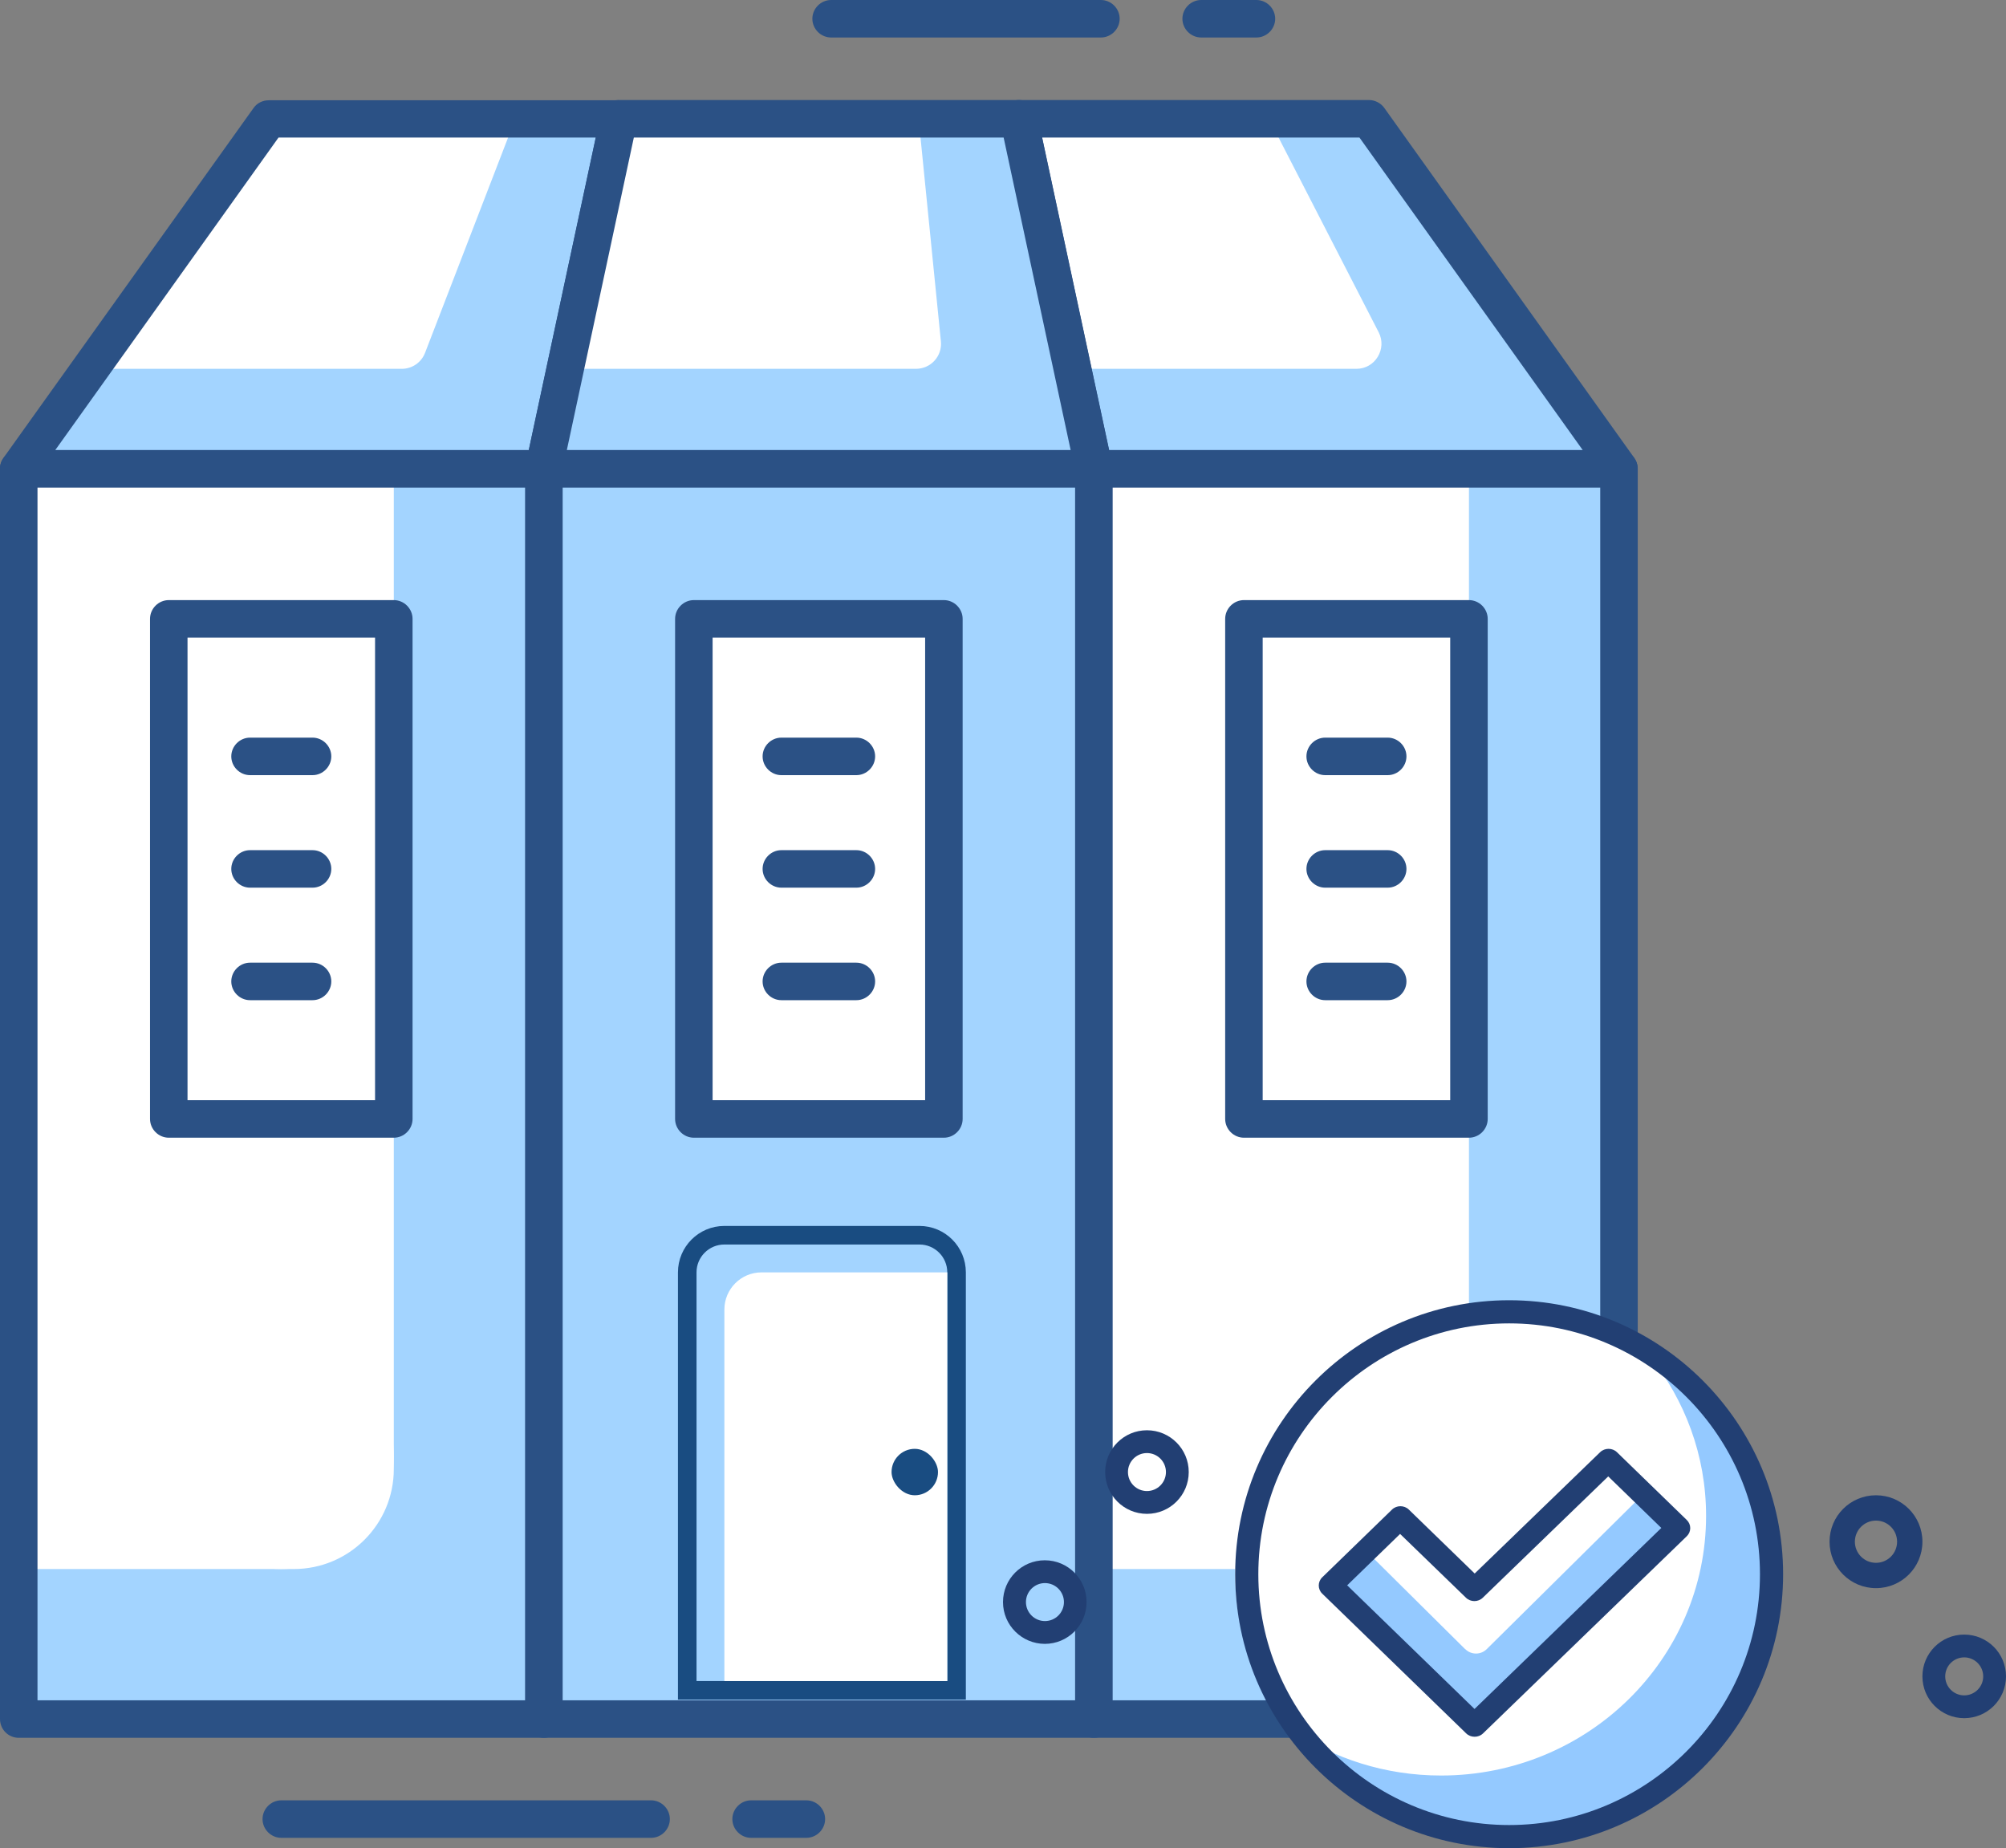<svg width="216" height="199" viewBox="0 0 216 199" fill="none" xmlns="http://www.w3.org/2000/svg">
<rect x="0" y="0" width="216" height="199" fill="#808080" stroke="none"/>
<g clip-path="url(#clip0_208_8246)">
<path d="M174.327 50.481H117.788L109.712 12.789H147.404L174.327 50.481Z" fill="#A3D4FF"/>
<path d="M146.058 39.712H115.473L109.712 12.789H136.635L148.454 35.781C149.369 37.558 148.077 39.712 146.058 39.712Z" fill="white"/>
<path d="M174.327 52.5H117.788C116.846 52.5 116.012 51.827 115.823 50.912L107.746 13.219C107.612 12.627 107.746 12.008 108.15 11.523C108.527 11.039 109.119 10.769 109.712 10.769H147.404C148.05 10.769 148.669 11.092 149.046 11.604L175.969 49.296C176.4 49.915 176.481 50.723 176.131 51.396C175.781 52.069 175.081 52.5 174.327 52.5ZM119.431 48.462H170.423L146.381 14.808H112.215L119.431 48.462Z" fill="#2B5185"/>
<path d="M58.558 50.481H2.019L28.942 12.789H66.635L58.558 50.481Z" fill="#A3D4FF"/>
<path d="M43.239 39.712H9.719L28.942 12.789H55.489L45.769 37.989C45.365 39.039 44.369 39.712 43.265 39.712H43.239Z" fill="white"/>
<path d="M58.558 52.5H2.019C1.265 52.5 0.565 52.069 0.215 51.396C-0.135 50.723 -0.081 49.915 0.377 49.296L27.3 11.631C27.677 11.092 28.296 10.796 28.942 10.796H66.635C67.254 10.796 67.819 11.065 68.196 11.55C68.573 12.035 68.735 12.654 68.6 13.246L60.523 50.938C60.335 51.881 59.5 52.527 58.558 52.527V52.5ZM5.95 48.462H56.942L64.158 14.808H29.992L5.95 48.462Z" fill="#2B5185"/>
<path d="M117.789 50.481H58.558L66.635 12.789H109.712L117.789 50.481Z" fill="#A3D4FF"/>
<path d="M98.646 39.712H60.846L66.608 12.789H98.915L101.312 36.75C101.473 38.339 100.235 39.712 98.619 39.712H98.646Z" fill="white"/>
<path d="M117.788 52.5H58.558C57.938 52.5 57.373 52.231 56.996 51.746C56.619 51.262 56.458 50.642 56.592 50.05L64.669 12.358C64.858 11.415 65.692 10.769 66.635 10.769H109.712C110.654 10.769 111.488 11.442 111.677 12.358L119.754 50.05C119.888 50.642 119.754 51.262 119.35 51.746C118.946 52.231 118.381 52.5 117.788 52.5ZM61.062 48.462H115.285L108.069 14.808H68.25L61.035 48.462H61.062Z" fill="#2B5185"/>
<path d="M117.789 50.481H58.558V185.096H117.789V50.481Z" fill="#A3D4FF"/>
<path d="M117.788 187.115H58.558C57.454 187.115 56.538 186.2 56.538 185.096V50.481C56.538 49.377 57.454 48.461 58.558 48.461H117.788C118.892 48.461 119.808 49.377 119.808 50.481V185.096C119.808 186.2 118.892 187.115 117.788 187.115ZM60.577 183.077H115.769V52.5H60.577V183.077Z" fill="#2B5185"/>
<path d="M101.635 66.635H74.712V120.481H101.635V66.635Z" fill="white"/>
<path d="M101.635 122.5H74.712C73.608 122.5 72.692 121.585 72.692 120.481V66.635C72.692 65.531 73.608 64.615 74.712 64.615H101.635C102.738 64.615 103.654 65.531 103.654 66.635V120.481C103.654 121.585 102.738 122.5 101.635 122.5ZM76.731 118.462H99.615V68.654H76.731V118.462Z" fill="#2B5185"/>
<path d="M92.212 95.577H84.135C83.031 95.577 82.115 94.662 82.115 93.558C82.115 92.454 83.031 91.539 84.135 91.539H92.212C93.315 91.539 94.231 92.454 94.231 93.558C94.231 94.662 93.315 95.577 92.212 95.577Z" fill="#2B5185"/>
<path d="M92.212 83.462H84.135C83.031 83.462 82.115 82.546 82.115 81.442C82.115 80.338 83.031 79.423 84.135 79.423H92.212C93.315 79.423 94.231 80.338 94.231 81.442C94.231 82.546 93.315 83.462 92.212 83.462Z" fill="#2B5185"/>
<path d="M92.212 107.692H84.135C83.031 107.692 82.115 106.777 82.115 105.673C82.115 104.569 83.031 103.654 84.135 103.654H92.212C93.315 103.654 94.231 104.569 94.231 105.673C94.231 106.777 93.315 107.692 92.212 107.692Z" fill="#2B5185"/>
<path d="M58.558 50.481H2.019V185.096H58.558V50.481Z" fill="#A3D4FF"/>
<path d="M2.019 50.481H42.404V158.173C42.404 164.123 37.585 168.942 31.635 168.942H2.019V50.481Z" fill="white"/>
<path d="M58.558 187.115H2.019C0.915 187.115 0 186.227 0 185.096V50.481C0 49.377 0.915 48.461 2.019 48.461H58.558C59.661 48.461 60.577 49.377 60.577 50.481V185.096C60.577 186.2 59.661 187.115 58.558 187.115ZM4.038 183.077H56.538V52.5H4.038V183.077Z" fill="#2B5185"/>
<path d="M42.404 66.635H18.173V120.481H42.404V66.635Z" fill="white"/>
<path d="M42.404 122.5H18.173C17.069 122.5 16.154 121.585 16.154 120.481V66.635C16.154 65.531 17.069 64.615 18.173 64.615H42.404C43.508 64.615 44.423 65.531 44.423 66.635V120.481C44.423 121.585 43.508 122.5 42.404 122.5ZM20.192 118.462H40.385V68.654H20.192V118.462Z" fill="#2B5185"/>
<path d="M30.288 168.942C36.98 168.942 42.404 163.518 42.404 156.827C42.404 150.136 36.98 144.711 30.288 144.711C23.597 144.711 18.173 150.136 18.173 156.827C18.173 163.518 23.597 168.942 30.288 168.942Z" fill="white"/>
<path d="M33.654 95.577H26.923C25.819 95.577 24.904 94.662 24.904 93.558C24.904 92.454 25.819 91.539 26.923 91.539H33.654C34.758 91.539 35.673 92.454 35.673 93.558C35.673 94.662 34.758 95.577 33.654 95.577Z" fill="#2B5185"/>
<path d="M33.654 83.462H26.923C25.819 83.462 24.904 82.546 24.904 81.442C24.904 80.338 25.819 79.423 26.923 79.423H33.654C34.758 79.423 35.673 80.338 35.673 81.442C35.673 82.546 34.758 83.462 33.654 83.462Z" fill="#2B5185"/>
<path d="M33.654 107.692H26.923C25.819 107.692 24.904 106.777 24.904 105.673C24.904 104.569 25.819 103.654 26.923 103.654H33.654C34.758 103.654 35.673 104.569 35.673 105.673C35.673 106.777 34.758 107.692 33.654 107.692Z" fill="#2B5185"/>
<path d="M174.327 50.481H117.788V185.096H174.327V50.481Z" fill="#A3D4FF"/>
<path d="M117.788 50.481H158.173V158.173C158.173 164.123 153.354 168.942 147.404 168.942H117.788V50.481Z" fill="white"/>
<path d="M174.327 187.115H117.789C116.685 187.115 115.769 186.2 115.769 185.096V50.481C115.769 49.377 116.685 48.461 117.789 48.461H174.327C175.431 48.461 176.346 49.377 176.346 50.481V185.096C176.346 186.2 175.431 187.115 174.327 187.115ZM119.808 183.077H172.308V52.5H119.808V183.077Z" fill="#2B5185"/>
<path d="M158.173 66.635H133.942V120.481H158.173V66.635Z" fill="white"/>
<path d="M158.173 122.5H133.942C132.838 122.5 131.923 121.585 131.923 120.481V66.635C131.923 65.531 132.838 64.615 133.942 64.615H158.173C159.277 64.615 160.192 65.531 160.192 66.635V120.481C160.192 121.585 159.277 122.5 158.173 122.5ZM135.962 118.462H156.154V68.654H135.962V118.462Z" fill="#2B5185"/>
<path d="M149.423 95.577H142.692C141.588 95.577 140.673 94.662 140.673 93.558C140.673 92.454 141.588 91.539 142.692 91.539H149.423C150.527 91.539 151.442 92.454 151.442 93.558C151.442 94.662 150.527 95.577 149.423 95.577Z" fill="#2B5185"/>
<path d="M149.423 83.462H142.692C141.588 83.462 140.673 82.546 140.673 81.442C140.673 80.338 141.588 79.423 142.692 79.423H149.423C150.527 79.423 151.442 80.338 151.442 81.442C151.442 82.546 150.527 83.462 149.423 83.462Z" fill="#2B5185"/>
<path d="M149.423 107.692H142.692C141.588 107.692 140.673 106.777 140.673 105.673C140.673 104.569 141.588 103.654 142.692 103.654H149.423C150.527 103.654 151.442 104.569 151.442 105.673C151.442 106.777 150.527 107.692 149.423 107.692Z" fill="#2B5185"/>
<path d="M118.542 4.038H89.492C88.388 4.038 87.473 3.123 87.473 2.019C87.473 0.915 88.388 0 89.492 0H118.542C119.646 0 120.562 0.915 120.562 2.019C120.562 3.123 119.646 4.038 118.542 4.038Z" fill="#2B5185"/>
<path d="M135.288 4.038H129.338C128.235 4.038 127.319 3.123 127.319 2.019C127.319 0.915 128.235 0 129.338 0H135.288C136.392 0 137.308 0.915 137.308 2.019C137.308 3.123 136.392 4.038 135.288 4.038Z" fill="#2B5185"/>
<path d="M70.108 197.885H30.288C29.185 197.885 28.269 196.969 28.269 195.865C28.269 194.762 29.185 193.846 30.288 193.846H70.108C71.212 193.846 72.127 194.762 72.127 195.865C72.127 196.969 71.212 197.885 70.108 197.885Z" fill="#2B5185"/>
<path d="M86.827 197.885H80.877C79.773 197.885 78.858 196.969 78.858 195.865C78.858 194.762 79.773 193.846 80.877 193.846H86.827C87.931 193.846 88.846 194.762 88.846 195.865C88.846 196.969 87.931 197.885 86.827 197.885Z" fill="#2B5185"/>
<path d="M74 137C74 134.791 75.791 133 78 133H99C101.209 133 103 134.791 103 137V182H74V137Z" fill="#A3D4FF" stroke="#194C81" stroke-width="2"/>
<path d="M78 141C78 138.791 79.791 137 82 137H102V181H78V141Z" fill="white"/>
<rect x="96" y="156" width="5" height="5" rx="2.5" fill="#194C81"/>
</g>
<path d="M161.5 197C177.24 197 190 184.688 190 169.5C190 154.312 177.24 142 161.5 142C145.76 142 133 154.312 133 169.5C133 184.688 145.76 197 161.5 197Z" fill="white"/>
<path d="M177.628 146C181.422 150.755 183.705 156.71 183.705 163.208C183.705 178.656 170.93 191.176 155.166 191.176C149.156 191.176 143.6 189.35 139 186.241C144.221 192.788 152.329 197 161.461 197C177.225 197 190 184.48 190 169.032C190 159.474 185.098 151.051 177.628 146Z" fill="#94C9FF"/>
<path d="M162.5 199C146.229 199 133 185.771 133 169.5C133 153.229 146.229 140 162.5 140C178.771 140 192 153.229 192 169.5C192 185.771 178.771 199 162.5 199ZM162.5 142.493C147.609 142.493 135.493 154.609 135.493 169.5C135.493 184.391 147.609 196.507 162.5 196.507C177.391 196.507 189.507 184.391 189.507 169.5C189.507 154.609 177.391 142.493 162.5 142.493Z" fill="#223F73"/>
<path d="M170.96 156.48L166.54 152.06L158.08 160.49L153.38 155.8L148.96 160.21L158.08 169.33L170.96 156.48Z" fill="white"/>
<path d="M157.762 177.568L147.175 167.069L144 170.217L158.907 185L180 164.148L176.825 161L160.085 177.568C159.447 178.201 158.416 178.201 157.778 177.568H157.762Z" fill="#94C9FF"/>
<path d="M158.773 187C158.45 187 158.127 186.884 157.872 186.637L142.37 171.589C141.877 171.11 141.877 170.317 142.37 169.838L149.891 162.537C150.385 162.058 151.201 162.058 151.695 162.537L158.79 169.425L172.301 156.359C172.794 155.88 173.611 155.88 174.105 156.359L181.626 163.66C181.864 163.891 182 164.205 182 164.536C182 164.866 181.864 165.18 181.626 165.411L159.692 186.637C159.437 186.884 159.114 187 158.79 187H158.773ZM145.076 170.713L158.773 184.01L178.886 164.519L173.169 158.969L159.658 172.035C159.165 172.514 158.348 172.514 157.855 172.035L150.759 165.163L145.042 170.713H145.076Z" fill="#223F73"/>
<path d="M202 171C199.236 171 197 168.764 197 166C197 163.236 199.236 161 202 161C204.764 161 207 163.236 207 166C207 168.764 204.764 171 202 171ZM202 163.727C200.745 163.727 199.727 164.745 199.727 166C199.727 167.255 200.745 168.273 202 168.273C203.255 168.273 204.273 167.255 204.273 166C204.273 164.745 203.255 163.727 202 163.727Z" fill="#223F73"/>
<path d="M123.5 163C121.013 163 119 160.987 119 158.5C119 156.013 121.013 154 123.5 154C125.987 154 128 156.013 128 158.5C128 160.987 125.987 163 123.5 163ZM123.5 156.455C122.371 156.455 121.455 157.371 121.455 158.5C121.455 159.629 122.371 160.545 123.5 160.545C124.629 160.545 125.545 159.629 125.545 158.5C125.545 157.371 124.629 156.455 123.5 156.455Z" fill="#223F73"/>
<path d="M129.76 163.7C130.865 163.7 131.76 162.805 131.76 161.7C131.76 160.595 130.865 159.7 129.76 159.7C128.655 159.7 127.76 160.595 127.76 161.7C127.76 162.805 128.655 163.7 129.76 163.7Z" fill="white"/>
<path d="M112.516 177C110.029 177 108 174.987 108 172.5C108 170.013 110.013 168 112.5 168C114.987 168 117 170.013 117 172.5C117 174.987 114.987 177 112.5 177H112.516ZM112.516 170.455C111.387 170.455 110.471 171.371 110.471 172.5C110.471 173.629 111.387 174.545 112.516 174.545C113.645 174.545 114.562 173.629 114.562 172.5C114.562 171.371 113.645 170.455 112.516 170.455Z" fill="#223F73"/>
<path d="M211.5 185C209.013 185 207 182.987 207 180.5C207 178.013 209.013 176 211.5 176C213.987 176 216 178.013 216 180.5C216 182.987 213.987 185 211.5 185ZM211.5 178.455C210.371 178.455 209.455 179.371 209.455 180.5C209.455 181.629 210.371 182.545 211.5 182.545C212.629 182.545 213.545 181.629 213.545 180.5C213.545 179.371 212.629 178.455 211.5 178.455Z" fill="#223F73"/>
<defs>
<clipPath id="clip0_208_8246">
<rect width="176.346" height="197.885" fill="white"/>
</clipPath>
</defs>
</svg>
